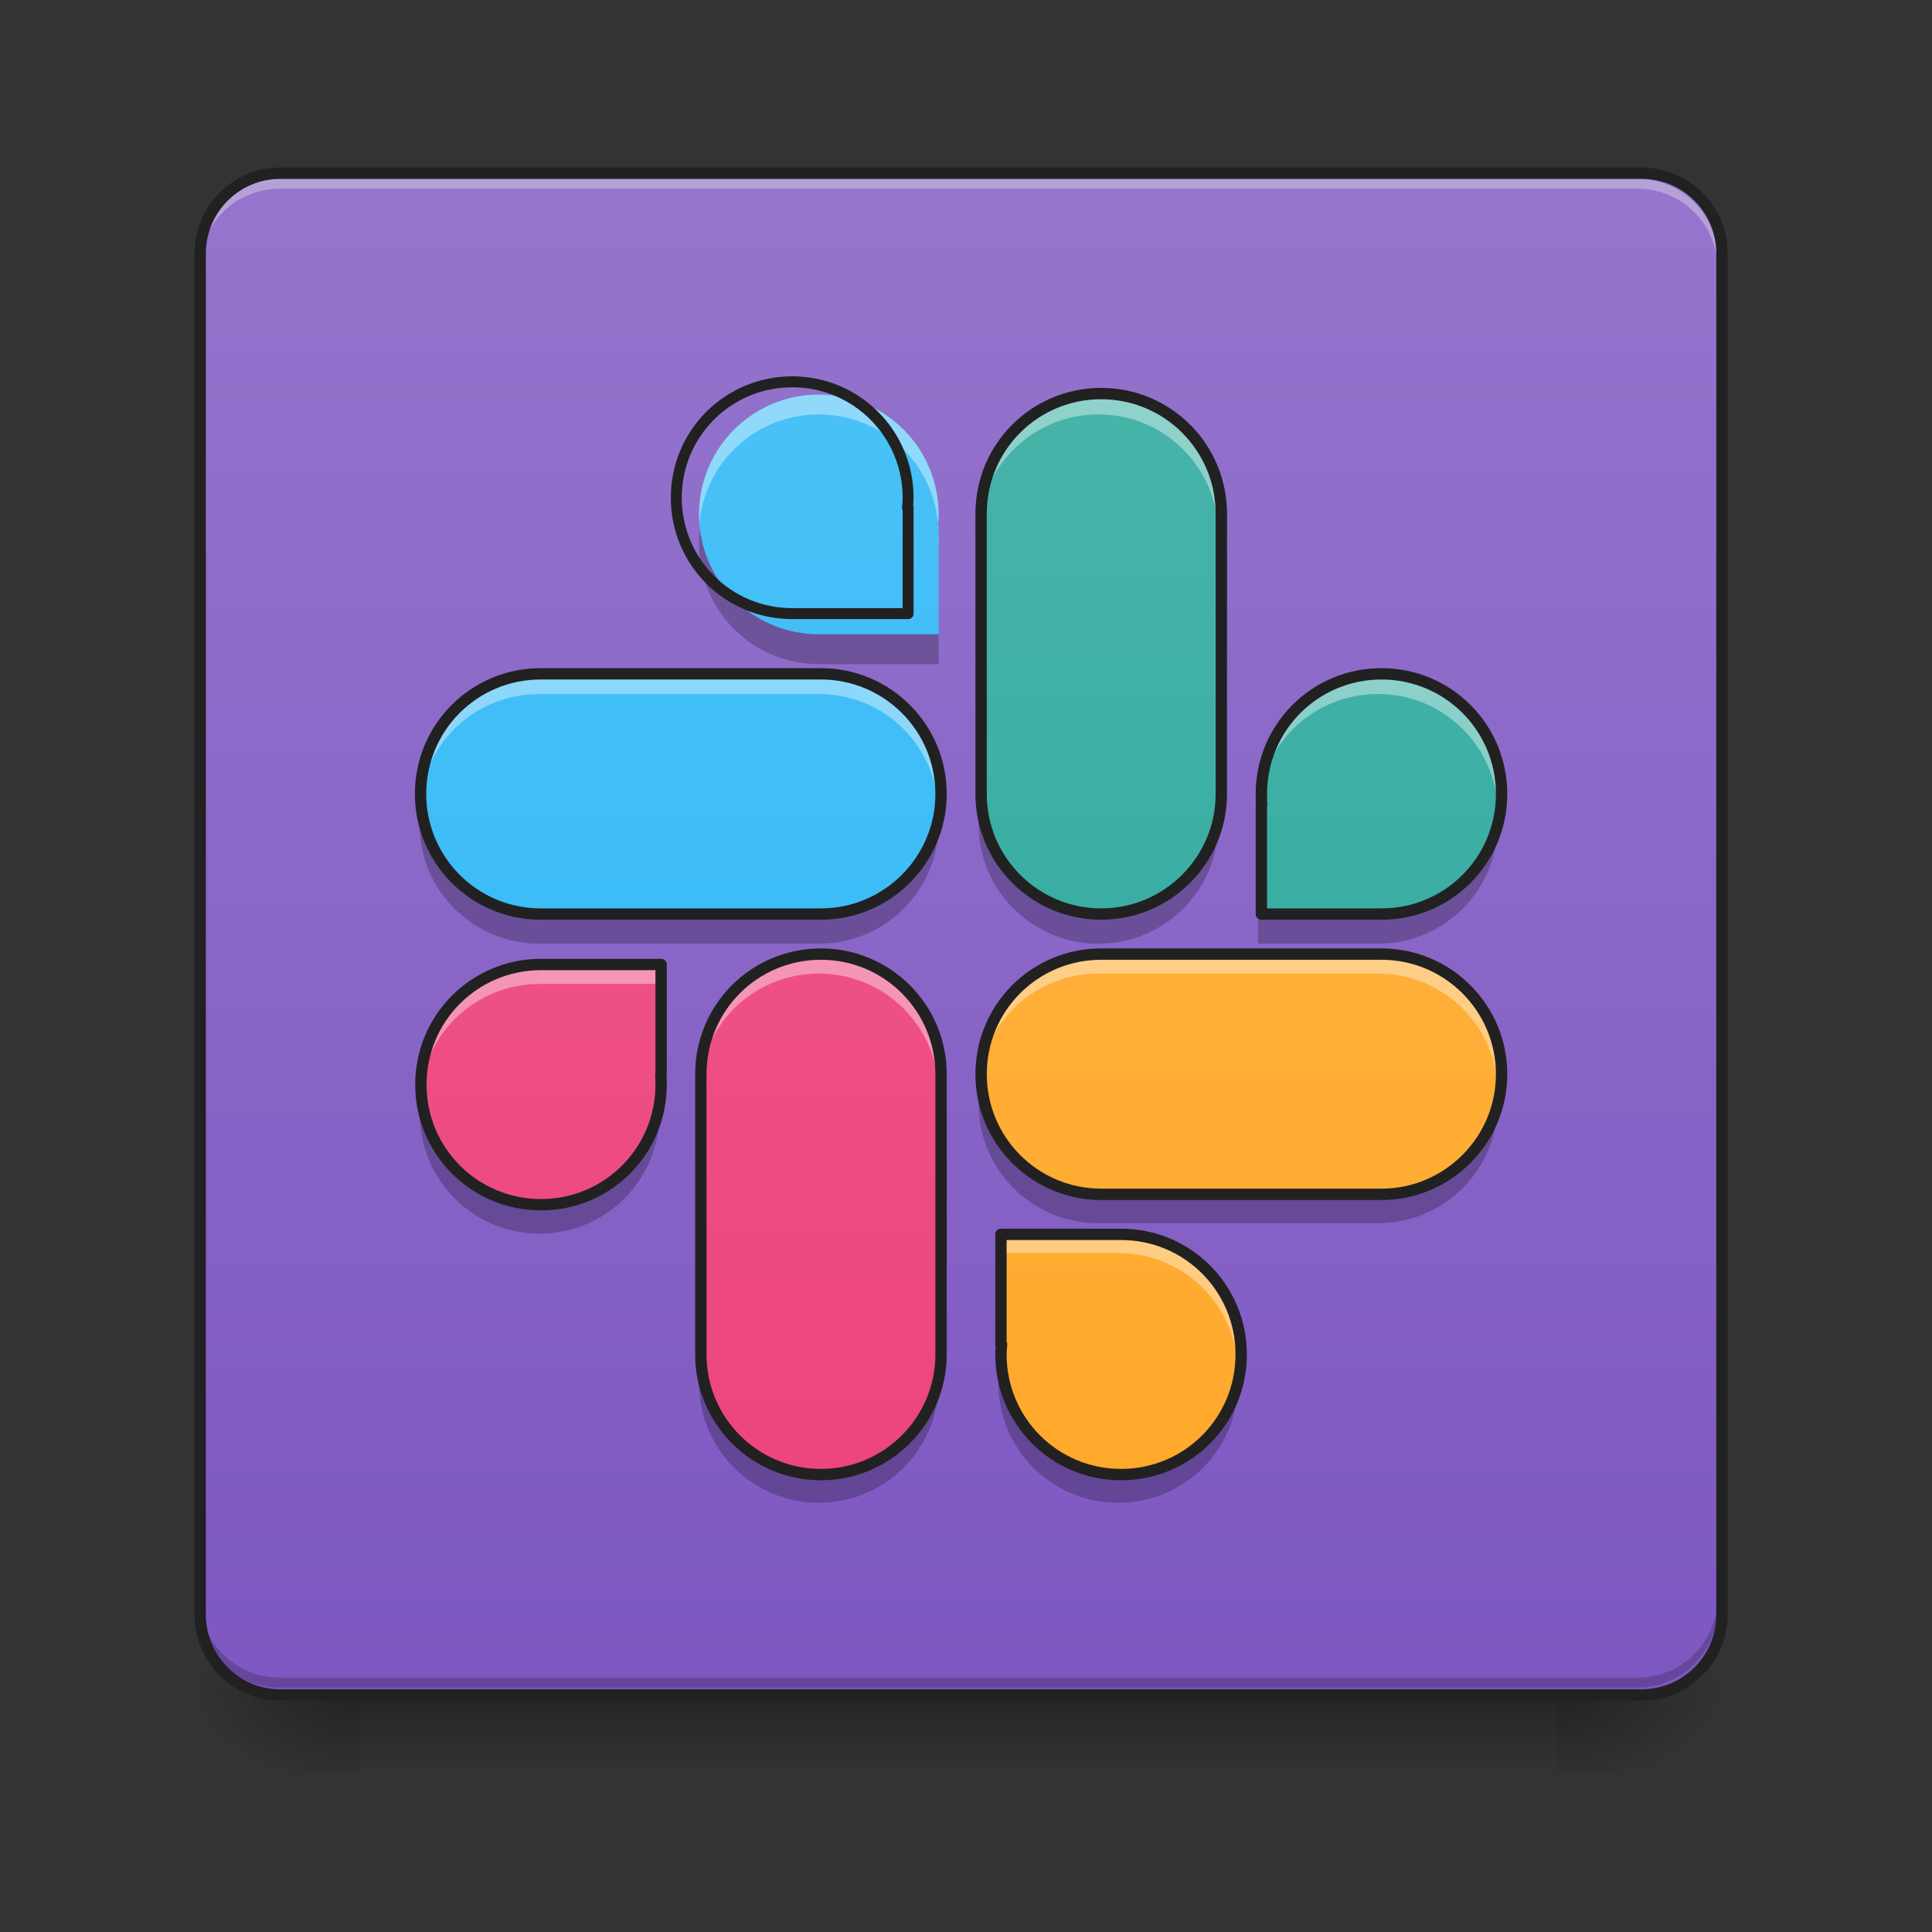 <?xml version="1.0" encoding="UTF-8"?>
<svg xmlns="http://www.w3.org/2000/svg" xmlns:xlink="http://www.w3.org/1999/xlink" width="24px" height="24px" viewBox="0 0 24 24" version="1.1">
<rect x="0" y="0" width="24" height="24" fill="#333333" stroke="none"/>
<defs>
<linearGradient id="linear0" gradientUnits="userSpaceOnUse" x1="254" y1="233.5" x2="254" y2="254.667" gradientTransform="matrix(0.047,0,0,0.047,-0,10.079)">
<stop offset="0" style="stop-color:rgb(0%,0%,0%);stop-opacity:0.275;"/>
<stop offset="1" style="stop-color:rgb(0%,0%,0%);stop-opacity:0;"/>
</linearGradient>
<radialGradient id="radial0" gradientUnits="userSpaceOnUse" cx="450.909" cy="189.579" fx="450.909" fy="189.579" r="21.167" gradientTransform="matrix(0,-0.059,-0.105,-0,39.098,47.696)">
<stop offset="0" style="stop-color:rgb(0%,0%,0%);stop-opacity:0.314;"/>
<stop offset="0.222" style="stop-color:rgb(0%,0%,0%);stop-opacity:0.275;"/>
<stop offset="1" style="stop-color:rgb(0%,0%,0%);stop-opacity:0;"/>
</radialGradient>
<radialGradient id="radial1" gradientUnits="userSpaceOnUse" cx="450.909" cy="189.579" fx="450.909" fy="189.579" r="21.167" gradientTransform="matrix(-0,0.059,0.105,0,-15.283,-5.646)">
<stop offset="0" style="stop-color:rgb(0%,0%,0%);stop-opacity:0.314;"/>
<stop offset="0.222" style="stop-color:rgb(0%,0%,0%);stop-opacity:0.275;"/>
<stop offset="1" style="stop-color:rgb(0%,0%,0%);stop-opacity:0;"/>
</radialGradient>
<radialGradient id="radial2" gradientUnits="userSpaceOnUse" cx="450.909" cy="189.579" fx="450.909" fy="189.579" r="21.167" gradientTransform="matrix(-0,-0.059,0.105,-0,-15.283,47.696)">
<stop offset="0" style="stop-color:rgb(0%,0%,0%);stop-opacity:0.314;"/>
<stop offset="0.222" style="stop-color:rgb(0%,0%,0%);stop-opacity:0.275;"/>
<stop offset="1" style="stop-color:rgb(0%,0%,0%);stop-opacity:0;"/>
</radialGradient>
<radialGradient id="radial3" gradientUnits="userSpaceOnUse" cx="450.909" cy="189.579" fx="450.909" fy="189.579" r="21.167" gradientTransform="matrix(0,0.059,-0.105,0,39.098,-5.646)">
<stop offset="0" style="stop-color:rgb(0%,0%,0%);stop-opacity:0.314;"/>
<stop offset="0.222" style="stop-color:rgb(0%,0%,0%);stop-opacity:0.275;"/>
<stop offset="1" style="stop-color:rgb(0%,0%,0%);stop-opacity:0;"/>
</radialGradient>
<linearGradient id="linear1" gradientUnits="userSpaceOnUse" x1="169.333" y1="233.5" x2="169.333" y2="-168.667" gradientTransform="matrix(0.047,0,0,0.047,0,10.079)">
<stop offset="0" style="stop-color:rgb(49.412%,34.118%,76.078%);stop-opacity:1;"/>
<stop offset="1" style="stop-color:rgb(58.431%,45.882%,80.392%);stop-opacity:1;"/>
</linearGradient>
<linearGradient id="linear2" gradientUnits="userSpaceOnUse" x1="296.333" y1="233.5" x2="296.333" y2="-168.667" gradientTransform="matrix(0.047,0,0,0.047,0,10.079)">
<stop offset="0" style="stop-color:rgb(14.902%,65.098%,60.392%);stop-opacity:1;"/>
<stop offset="1" style="stop-color:rgb(30.196%,71.373%,67.451%);stop-opacity:1;"/>
</linearGradient>
<linearGradient id="linear3" gradientUnits="userSpaceOnUse" x1="840" y1="1695.118" x2="840" y2="175.118" gradientTransform="matrix(0.012,0,0,0.012,0,0)">
<stop offset="0" style="stop-color:rgb(16.078%,71.373%,96.471%);stop-opacity:1;"/>
<stop offset="1" style="stop-color:rgb(30.98%,76.471%,96.863%);stop-opacity:1;"/>
</linearGradient>
<linearGradient id="linear4" gradientUnits="userSpaceOnUse" x1="-233.5" y1="169.333" x2="168.667" y2="169.333" gradientTransform="matrix(0,-0.047,0.047,0,0,10.079)">
<stop offset="0" style="stop-color:rgb(16.078%,71.373%,96.471%);stop-opacity:1;"/>
<stop offset="1" style="stop-color:rgb(30.98%,76.471%,96.863%);stop-opacity:1;"/>
</linearGradient>
<linearGradient id="linear5" gradientUnits="userSpaceOnUse" x1="-233.5" y1="338.667" x2="168.667" y2="338.667" gradientTransform="matrix(0,-0.047,0.047,0,0,10.079)">
<stop offset="0" style="stop-color:rgb(100%,65.49%,14.902%);stop-opacity:1;"/>
<stop offset="1" style="stop-color:rgb(100%,71.765%,30.196%);stop-opacity:1;"/>
</linearGradient>
<linearGradient id="linear6" gradientUnits="userSpaceOnUse" x1="211.667" y1="233.5" x2="211.667" y2="-168.667" gradientTransform="matrix(0.047,0,0,0.047,0,10.079)">
<stop offset="0" style="stop-color:rgb(92.549%,25.098%,47.843%);stop-opacity:1;"/>
<stop offset="1" style="stop-color:rgb(94.118%,38.431%,57.255%);stop-opacity:1;"/>
</linearGradient>
<linearGradient id="linear7" gradientUnits="userSpaceOnUse" x1="370.417" y1="233.5" x2="370.417" y2="-168.667" gradientTransform="matrix(0.047,0,0,0.047,0,10.079)">
<stop offset="0" style="stop-color:rgb(14.902%,65.098%,60.392%);stop-opacity:1;"/>
<stop offset="1" style="stop-color:rgb(30.196%,71.373%,67.451%);stop-opacity:1;"/>
</linearGradient>
<linearGradient id="linear8" gradientUnits="userSpaceOnUse" x1="158.75" y1="233.5" x2="158.75" y2="-168.667" gradientTransform="matrix(0.047,0,0,0.047,0,10.079)">
<stop offset="0" style="stop-color:rgb(92.549%,25.098%,47.843%);stop-opacity:1;"/>
<stop offset="1" style="stop-color:rgb(94.118%,38.431%,57.255%);stop-opacity:1;"/>
</linearGradient>
<linearGradient id="linear9" gradientUnits="userSpaceOnUse" x1="306.917" y1="233.5" x2="306.917" y2="-168.667" gradientTransform="matrix(0.047,0,0,0.047,0,10.079)">
<stop offset="0" style="stop-color:rgb(100%,65.49%,14.902%);stop-opacity:1;"/>
<stop offset="1" style="stop-color:rgb(100%,71.765%,30.196%);stop-opacity:1;"/>
</linearGradient>
</defs>
<g id="surface1">
<path style=" stroke:none;fill-rule:nonzero;fill:url(#linear0);" d="M 4.465 20.953 L 19.348 20.953 L 19.348 22.055 L 4.465 22.055 Z M 4.465 20.953 "/>
<path style=" stroke:none;fill-rule:nonzero;fill:url(#radial0);" d="M 19.348 21.027 L 21.336 21.027 L 21.336 20.031 L 19.348 20.031 Z M 19.348 21.027 "/>
<path style=" stroke:none;fill-rule:nonzero;fill:url(#radial1);" d="M 4.465 21.027 L 2.48 21.027 L 2.48 22.02 L 4.465 22.02 Z M 4.465 21.027 "/>
<path style=" stroke:none;fill-rule:nonzero;fill:url(#radial2);" d="M 4.465 21.027 L 2.48 21.027 L 2.48 20.031 L 4.465 20.031 Z M 4.465 21.027 "/>
<path style=" stroke:none;fill-rule:nonzero;fill:url(#radial3);" d="M 19.348 21.027 L 21.336 21.027 L 21.336 22.02 L 19.348 22.02 Z M 19.348 21.027 "/>
<path style=" stroke:none;fill-rule:nonzero;fill:url(#linear1);" d="M 3.473 2.172 L 20.34 2.172 C 20.891 2.172 21.336 2.617 21.336 3.164 L 21.336 20.031 C 21.336 20.582 20.891 21.027 20.34 21.027 L 3.473 21.027 C 2.926 21.027 2.48 20.582 2.48 20.031 L 2.48 3.164 C 2.48 2.617 2.926 2.172 3.473 2.172 Z M 3.473 2.172 "/>
<path style=" stroke:none;fill-rule:nonzero;fill:rgb(90.196%,90.196%,90.196%);fill-opacity:0.392;" d="M 3.473 2.223 C 2.922 2.223 2.48 2.664 2.48 3.215 L 2.48 3.336 C 2.48 2.789 2.922 2.344 3.473 2.344 L 20.34 2.344 C 20.891 2.344 21.336 2.789 21.336 3.336 L 21.336 3.215 C 21.336 2.664 20.891 2.223 20.34 2.223 Z M 3.473 2.223 "/>
<path style=" stroke:none;fill-rule:nonzero;fill:rgb(0%,0%,0%);fill-opacity:0.196;" d="M 3.473 20.965 C 2.922 20.965 2.48 20.52 2.48 19.973 L 2.48 19.848 C 2.48 20.398 2.922 20.84 3.473 20.84 L 20.34 20.84 C 20.891 20.84 21.336 20.398 21.336 19.848 L 21.336 19.973 C 21.336 20.52 20.891 20.965 20.34 20.965 Z M 3.473 20.965 "/>
<path style="fill:none;stroke-width:3;stroke-linecap:round;stroke-linejoin:miter;stroke:rgb(12.941%,12.941%,12.941%);stroke-opacity:1;stroke-miterlimit:4;" d="M 74.076 -168.671 L 433.875 -168.671 C 445.624 -168.671 455.123 -159.172 455.123 -147.506 L 455.123 212.293 C 455.123 224.041 445.624 233.541 433.875 233.541 L 74.076 233.541 C 62.411 233.541 52.912 224.041 52.912 212.293 L 52.912 -147.506 C 52.912 -159.172 62.411 -168.671 74.076 -168.671 Z M 74.076 -168.671 " transform="matrix(0.047,0,0,0.047,0,10.079)"/>
<path style=" stroke:none;fill-rule:nonzero;fill:url(#linear2);" d="M 13.645 4.902 C 14.465 4.902 15.133 5.566 15.133 6.391 L 15.133 9.863 C 15.133 10.684 14.465 11.352 13.645 11.352 C 12.82 11.352 12.156 10.684 12.156 9.863 L 12.156 6.391 C 12.156 5.566 12.82 4.902 13.645 4.902 Z M 13.645 4.902 "/>
<path style=" stroke:none;fill-rule:nonzero;fill:url(#linear3);" d="M 10.172 4.902 C 9.348 4.902 8.684 5.566 8.684 6.391 C 8.684 7.215 9.348 7.879 10.172 7.879 L 11.66 7.879 L 11.66 6.512 L 11.652 6.52 C 11.656 6.477 11.66 6.434 11.66 6.391 C 11.66 5.566 10.996 4.902 10.172 4.902 Z M 10.172 4.902 "/>
<path style=" stroke:none;fill-rule:nonzero;fill:url(#linear4);" d="M 5.211 9.863 C 5.211 9.039 5.875 8.375 6.699 8.375 L 10.172 8.375 C 10.992 8.375 11.66 9.039 11.66 9.863 C 11.66 10.684 10.992 11.352 10.172 11.352 L 6.699 11.352 C 5.875 11.352 5.211 10.684 5.211 9.863 Z M 5.211 9.863 "/>
<path style=" stroke:none;fill-rule:nonzero;fill:url(#linear5);" d="M 12.156 13.336 C 12.156 12.512 12.82 11.848 13.645 11.848 L 17.117 11.848 C 17.938 11.848 18.605 12.512 18.605 13.336 C 18.605 14.156 17.938 14.824 17.117 14.824 L 13.645 14.824 C 12.82 14.824 12.156 14.156 12.156 13.336 Z M 12.156 13.336 "/>
<path style=" stroke:none;fill-rule:nonzero;fill:url(#linear6);" d="M 10.172 11.848 C 10.992 11.848 11.66 12.512 11.66 13.336 L 11.66 16.809 C 11.66 17.629 10.992 18.297 10.172 18.297 C 9.348 18.297 8.684 17.629 8.684 16.809 L 8.684 13.336 C 8.684 12.512 9.348 11.848 10.172 11.848 Z M 10.172 11.848 "/>
<path style=" stroke:none;fill-rule:nonzero;fill:url(#linear7);" d="M 17.117 8.375 C 17.941 8.375 18.605 9.039 18.605 9.863 C 18.605 10.688 17.941 11.352 17.117 11.352 L 15.629 11.352 L 15.629 9.984 L 15.633 9.992 C 15.629 9.949 15.629 9.906 15.629 9.863 C 15.629 9.039 16.293 8.375 17.117 8.375 Z M 17.117 8.375 "/>
<path style=" stroke:none;fill-rule:nonzero;fill:url(#linear8);" d="M 6.703 14.953 C 5.879 14.953 5.215 14.289 5.215 13.465 C 5.215 12.641 5.879 11.977 6.703 11.977 L 8.191 11.977 L 8.191 13.34 L 8.188 13.336 C 8.191 13.379 8.191 13.422 8.191 13.465 C 8.191 14.289 7.527 14.953 6.703 14.953 Z M 6.703 14.953 "/>
<path style=" stroke:none;fill-rule:nonzero;fill:url(#linear9);" d="M 13.891 18.297 C 14.715 18.297 15.379 17.633 15.379 16.809 C 15.379 15.984 14.715 15.32 13.891 15.32 L 12.402 15.32 L 12.402 16.684 L 12.41 16.68 C 12.406 16.723 12.402 16.766 12.402 16.809 C 12.402 17.633 13.066 18.297 13.891 18.297 Z M 13.891 18.297 "/>
<path style=" stroke:none;fill-rule:nonzero;fill:rgb(100%,100%,100%);fill-opacity:0.392;" d="M 10.172 4.902 C 9.348 4.902 8.684 5.566 8.684 6.391 C 8.684 6.43 8.684 6.473 8.688 6.512 C 8.75 5.746 9.387 5.148 10.172 5.148 C 10.953 5.148 11.59 5.746 11.652 6.512 C 11.656 6.473 11.66 6.43 11.66 6.391 C 11.66 5.566 10.996 4.902 10.172 4.902 Z M 13.645 4.902 C 12.82 4.902 12.156 5.566 12.156 6.391 L 12.156 6.637 C 12.156 5.812 12.82 5.148 13.645 5.148 C 14.469 5.148 15.133 5.812 15.133 6.637 L 15.133 6.391 C 15.133 5.566 14.469 4.902 13.645 4.902 Z M 11.66 6.512 L 11.656 6.52 C 11.656 6.559 11.66 6.598 11.66 6.637 Z M 11.66 6.637 C 11.66 6.68 11.656 6.723 11.652 6.766 L 11.66 6.762 Z M 6.699 8.375 C 5.875 8.375 5.211 9.039 5.211 9.863 C 5.211 9.902 5.211 9.945 5.215 9.984 C 5.277 9.219 5.914 8.621 6.699 8.621 L 10.172 8.621 C 10.953 8.621 11.59 9.219 11.652 9.984 C 11.656 9.945 11.66 9.902 11.66 9.863 C 11.66 9.039 10.996 8.375 10.172 8.375 Z M 17.117 8.375 C 16.293 8.375 15.629 9.039 15.629 9.863 C 15.629 9.902 15.629 9.945 15.633 9.984 C 15.695 9.219 16.336 8.621 17.117 8.621 C 17.898 8.621 18.539 9.219 18.602 9.984 C 18.602 9.945 18.605 9.902 18.605 9.863 C 18.605 9.039 17.941 8.375 17.117 8.375 Z M 15.629 9.984 L 15.629 10.109 C 15.629 10.07 15.629 10.031 15.633 9.992 Z M 15.629 10.109 L 15.629 10.234 L 15.633 10.238 C 15.629 10.195 15.629 10.152 15.629 10.109 Z M 10.172 11.848 C 9.348 11.848 8.684 12.512 8.684 13.336 L 8.684 13.582 C 8.684 12.758 9.348 12.094 10.172 12.094 C 10.996 12.094 11.66 12.758 11.66 13.582 L 11.66 13.336 C 11.66 12.512 10.996 11.848 10.172 11.848 Z M 13.645 11.848 C 12.82 11.848 12.156 12.512 12.156 13.336 C 12.156 13.379 12.156 13.418 12.16 13.461 C 12.223 12.691 12.859 12.094 13.645 12.094 L 17.117 12.094 C 17.898 12.094 18.539 12.691 18.602 13.461 C 18.602 13.418 18.605 13.379 18.605 13.336 C 18.605 12.512 17.941 11.848 17.117 11.848 Z M 6.703 11.977 C 5.879 11.977 5.215 12.641 5.215 13.465 C 5.215 13.508 5.219 13.547 5.219 13.59 C 5.281 12.824 5.922 12.223 6.703 12.223 L 8.191 12.223 L 8.191 11.977 Z M 8.188 13.582 C 8.188 13.586 8.188 13.586 8.188 13.59 C 8.188 13.586 8.188 13.586 8.188 13.586 Z M 12.402 15.32 L 12.402 15.566 L 13.891 15.566 C 14.676 15.566 15.312 16.168 15.375 16.934 C 15.379 16.891 15.379 16.852 15.379 16.809 C 15.379 15.984 14.715 15.32 13.891 15.32 Z M 12.41 16.926 L 12.41 16.93 C 12.41 16.93 12.41 16.93 12.41 16.934 C 12.41 16.93 12.41 16.93 12.41 16.926 Z M 12.41 16.926 "/>
<path style=" stroke:none;fill-rule:nonzero;fill:rgb(0%,0%,0%);fill-opacity:0.235;" d="M 8.695 6.574 C 8.688 6.637 8.684 6.699 8.684 6.762 C 8.684 7.586 9.348 8.25 10.172 8.25 L 11.66 8.25 L 11.66 7.879 L 10.172 7.879 C 9.41 7.879 8.785 7.312 8.695 6.574 Z M 12.156 9.863 L 12.156 10.234 C 12.156 11.059 12.82 11.723 13.645 11.723 C 14.469 11.723 15.133 11.059 15.133 10.234 L 15.133 9.863 C 15.133 10.688 14.469 11.352 13.645 11.352 C 12.82 11.352 12.156 10.688 12.156 9.863 Z M 5.223 10.047 C 5.215 10.109 5.211 10.172 5.211 10.234 C 5.211 11.059 5.875 11.723 6.699 11.723 L 10.172 11.723 C 10.996 11.723 11.66 11.059 11.66 10.234 C 11.66 10.172 11.656 10.109 11.648 10.047 C 11.559 10.785 10.934 11.352 10.172 11.352 L 6.699 11.352 C 5.938 11.352 5.312 10.785 5.223 10.047 Z M 18.594 10.047 C 18.504 10.785 17.879 11.352 17.117 11.352 L 15.629 11.352 L 15.629 11.723 L 17.117 11.723 C 17.941 11.723 18.605 11.059 18.605 10.234 C 18.605 10.172 18.602 10.109 18.594 10.047 Z M 8.188 13.336 C 8.191 13.379 8.191 13.422 8.191 13.465 L 8.191 13.34 Z M 8.191 13.465 C 8.191 14.289 7.527 14.953 6.703 14.953 C 5.941 14.953 5.316 14.387 5.227 13.652 C 5.219 13.711 5.215 13.773 5.215 13.836 C 5.215 14.66 5.879 15.324 6.703 15.324 C 7.527 15.324 8.191 14.66 8.191 13.836 C 8.191 13.793 8.191 13.75 8.188 13.707 L 8.191 13.711 Z M 12.168 13.52 C 12.16 13.582 12.156 13.645 12.156 13.707 C 12.156 14.531 12.82 15.195 13.645 15.195 L 17.117 15.195 C 17.941 15.195 18.605 14.531 18.605 13.707 C 18.605 13.645 18.602 13.582 18.594 13.52 C 18.504 14.258 17.879 14.824 17.117 14.824 L 13.645 14.824 C 12.883 14.824 12.258 14.258 12.168 13.52 Z M 12.41 16.68 L 12.402 16.684 L 12.402 16.809 C 12.402 16.766 12.406 16.723 12.41 16.68 Z M 12.402 16.809 L 12.402 17.055 L 12.41 17.051 C 12.406 17.094 12.402 17.137 12.402 17.18 C 12.402 18.004 13.066 18.668 13.891 18.668 C 14.715 18.668 15.379 18.004 15.379 17.18 C 15.379 17.117 15.375 17.055 15.367 16.996 C 15.277 17.73 14.652 18.297 13.891 18.297 C 13.066 18.297 12.402 17.633 12.402 16.809 Z M 8.684 16.809 L 8.684 17.18 C 8.684 18.004 9.348 18.668 10.172 18.668 C 10.996 18.668 11.66 18.004 11.66 17.18 L 11.66 16.809 C 11.66 17.633 10.996 18.297 10.172 18.297 C 9.348 18.297 8.684 17.633 8.684 16.809 Z M 8.684 16.809 "/>
<path style="fill:none;stroke-width:3;stroke-linecap:round;stroke-linejoin:round;stroke:rgb(12.941%,12.941%,12.941%);stroke-opacity:1;stroke-miterlimit:4;" d="M 291.056 -110.427 C 308.554 -110.427 322.803 -96.261 322.803 -78.68 L 322.803 -4.603 C 322.803 12.895 308.554 27.144 291.056 27.144 C 273.474 27.144 259.309 12.895 259.309 -4.603 L 259.309 -78.68 C 259.309 -96.261 273.474 -110.427 291.056 -110.427 Z M 291.056 -110.427 " transform="matrix(0.047,0,0,0.047,0,10.079)"/>
<path style="fill:none;stroke-width:11.339;stroke-linecap:round;stroke-linejoin:round;stroke:rgb(12.941%,12.941%,12.941%);stroke-opacity:1;stroke-miterlimit:4;" d="M 820.079 395.238 C 753.629 395.238 700.091 448.776 700.091 515.226 C 700.091 581.677 753.629 635.215 820.079 635.215 L 940.068 635.215 L 940.068 524.989 L 939.438 525.619 C 939.753 522.155 940.068 518.691 940.068 515.226 C 940.068 448.776 886.53 395.238 820.079 395.238 Z M 820.079 395.238 " transform="matrix(0.012,0,0,0.012,0,0)"/>
<path style="fill:none;stroke-width:3;stroke-linecap:round;stroke-linejoin:round;stroke:rgb(12.941%,12.941%,12.941%);stroke-opacity:1;stroke-miterlimit:4;" d="M 4.603 111.156 C 22.185 111.156 36.35 125.321 36.35 142.903 L 36.35 216.979 C 36.35 234.478 22.185 248.726 4.603 248.726 C -12.895 248.726 -27.144 234.478 -27.144 216.979 L -27.144 142.903 C -27.144 125.321 -12.895 111.156 4.603 111.156 Z M 4.603 111.156 " transform="matrix(0,-0.047,0.047,0,0,10.079)"/>
<path style="fill:none;stroke-width:3;stroke-linecap:round;stroke-linejoin:round;stroke:rgb(12.941%,12.941%,12.941%);stroke-opacity:1;stroke-miterlimit:4;" d="M -69.473 259.309 C -51.891 259.309 -37.726 273.474 -37.726 291.056 L -37.726 365.132 C -37.726 382.63 -51.891 396.879 -69.473 396.879 C -86.971 396.879 -101.22 382.63 -101.22 365.132 L -101.22 291.056 C -101.22 273.474 -86.971 259.309 -69.473 259.309 Z M -69.473 259.309 " transform="matrix(0,-0.047,0.047,0,0,10.079)"/>
<path style="fill:none;stroke-width:3;stroke-linecap:round;stroke-linejoin:round;stroke:rgb(12.941%,12.941%,12.941%);stroke-opacity:1;stroke-miterlimit:4;" d="M 216.979 37.726 C 234.478 37.726 248.726 51.891 248.726 69.473 L 248.726 143.549 C 248.726 161.047 234.478 175.296 216.979 175.296 C 199.398 175.296 185.232 161.047 185.232 143.549 L 185.232 69.473 C 185.232 51.891 199.398 37.726 216.979 37.726 Z M 216.979 37.726 " transform="matrix(0.047,0,0,0.047,0,10.079)"/>
<path style="fill:none;stroke-width:3;stroke-linecap:round;stroke-linejoin:round;stroke:rgb(12.941%,12.941%,12.941%);stroke-opacity:1;stroke-miterlimit:4;" d="M 365.132 -36.35 C 382.713 -36.35 396.879 -22.185 396.879 -4.603 C 396.879 12.978 382.713 27.144 365.132 27.144 L 333.385 27.144 L 333.385 -2.02 L 333.468 -1.854 C 333.385 -2.77 333.385 -3.687 333.385 -4.603 C 333.385 -22.185 347.55 -36.35 365.132 -36.35 Z M 365.132 -36.35 " transform="matrix(0.047,0,0,0.047,0,10.079)"/>
<path style="fill:none;stroke-width:3;stroke-linecap:round;stroke-linejoin:round;stroke:rgb(12.941%,12.941%,12.941%);stroke-opacity:1;stroke-miterlimit:4;" d="M 142.986 103.97 C 125.405 103.97 111.239 89.804 111.239 72.223 C 111.239 54.641 125.405 40.476 142.986 40.476 L 174.733 40.476 L 174.733 69.556 L 174.65 69.473 C 174.733 70.389 174.733 71.306 174.733 72.223 C 174.733 89.804 160.568 103.97 142.986 103.97 Z M 142.986 103.97 " transform="matrix(0.047,0,0,0.047,0,10.079)"/>
<path style="fill:none;stroke-width:3;stroke-linecap:round;stroke-linejoin:round;stroke:rgb(12.941%,12.941%,12.941%);stroke-opacity:1;stroke-miterlimit:4;" d="M 296.305 175.296 C 313.887 175.296 328.052 161.131 328.052 143.549 C 328.052 125.967 313.887 111.802 296.305 111.802 L 264.558 111.802 L 264.558 140.883 L 264.725 140.799 C 264.641 141.716 264.558 142.633 264.558 143.549 C 264.558 161.131 278.723 175.296 296.305 175.296 Z M 296.305 175.296 " transform="matrix(0.047,0,0,0.047,0,10.079)"/>
</g>
</svg>
